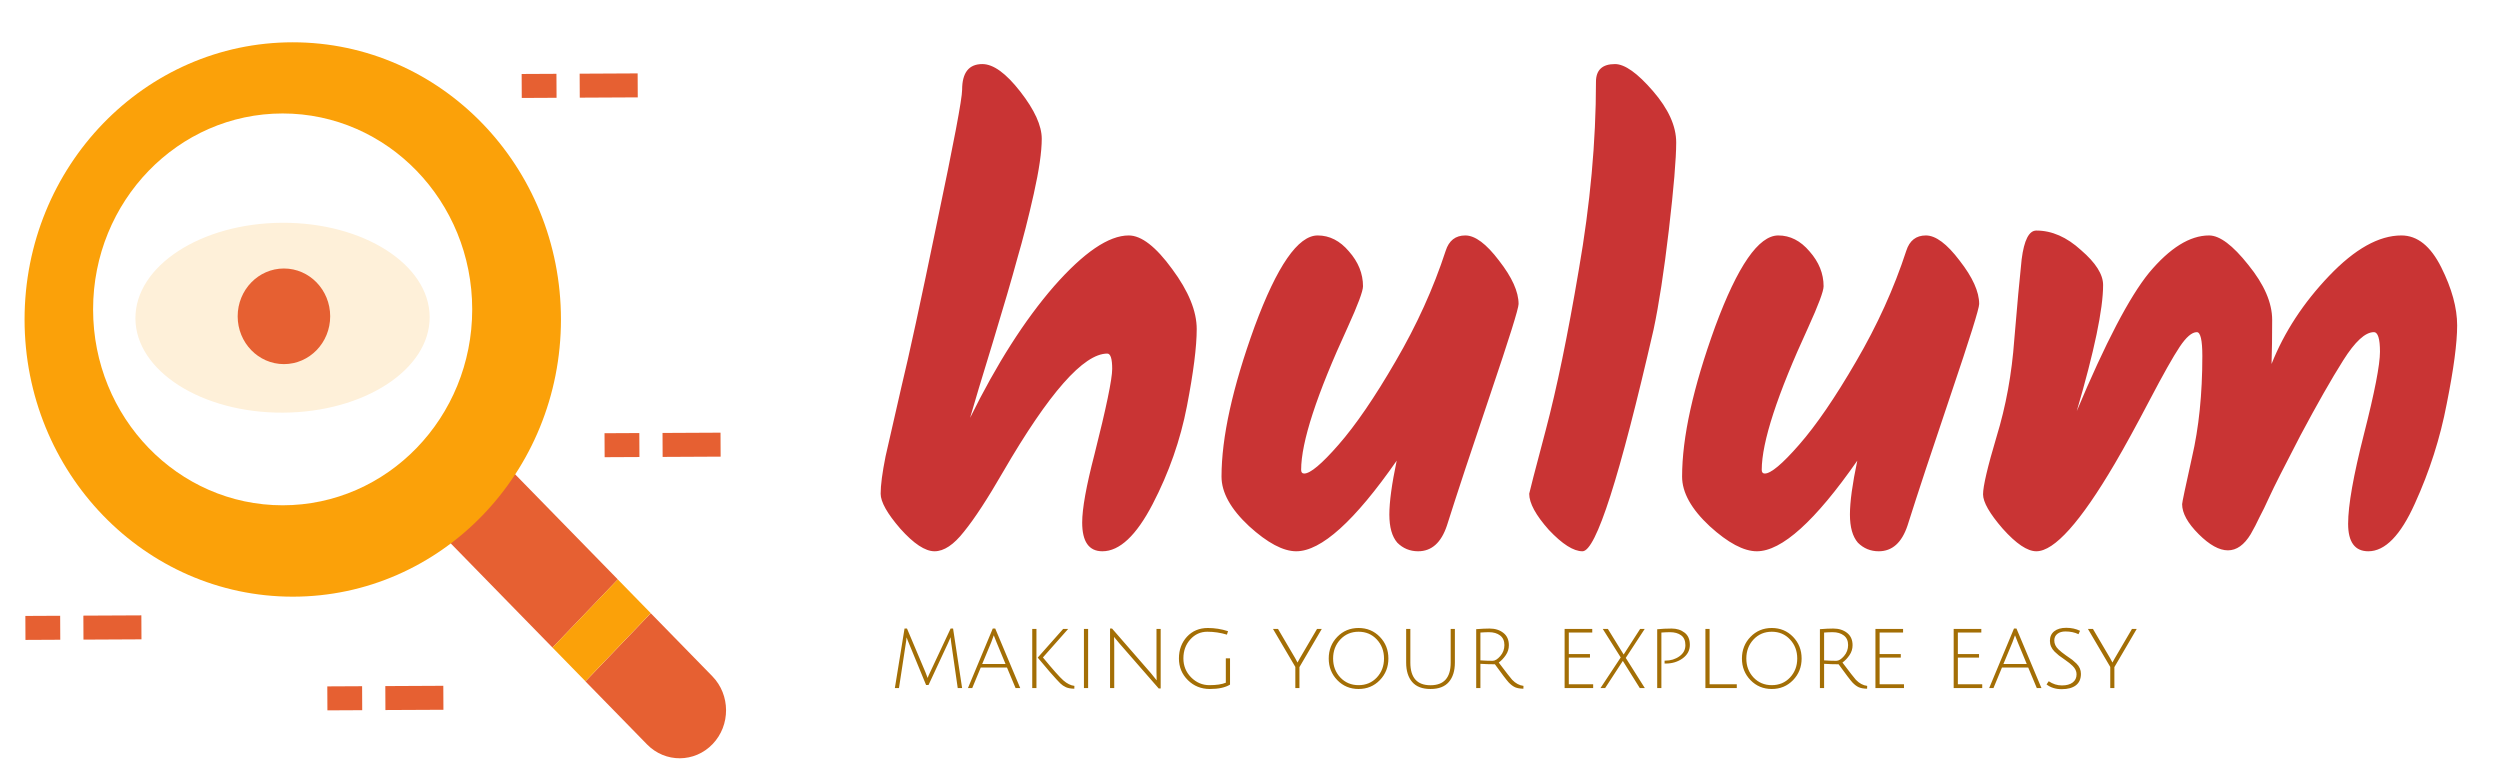 <svg width="173" height="54" viewBox="0 0 173 54" fill="none" xmlns="http://www.w3.org/2000/svg">
<g filter="url(#filter0_d_11_63)">
<path d="M48.614 50.789C47.366 52.092 45.334 52.102 44.073 50.811L39.813 46.451L44.333 41.735L48.593 46.096C49.852 47.386 49.862 49.487 48.614 50.789Z" fill="#E66032"/>
<path d="M37.533 44.111L42.052 39.396L34.638 31.807L30.119 36.522L37.533 44.111Z" fill="#E66032"/>
<path d="M39.813 46.446L44.332 41.731L42.05 39.395L37.532 44.111L39.813 46.446Z" fill="#FBA109"/>
<path d="M19.559 40.59C29.809 40.59 38.118 32.002 38.118 21.409C38.118 10.815 29.809 2.227 19.559 2.227C9.309 2.227 1 10.815 1 21.409C1 32.002 9.309 40.59 19.559 40.59Z" fill="#FBA109"/>
<path d="M39.42 6.058L43.433 6.038L43.425 4.379L39.412 4.399L39.42 6.058Z" fill="#E66032"/>
<path d="M35.406 6.079L37.814 6.067L37.806 4.408L35.398 4.42L35.406 6.079Z" fill="#E66032"/>
<path d="M45.154 30.919L49.168 30.899L49.16 29.24L45.147 29.26L45.154 30.919Z" fill="#E66032"/>
<path d="M41.141 30.938L43.549 30.926L43.541 29.267L41.133 29.279L41.141 30.938Z" fill="#E66032"/>
<path d="M5.076 43.562L9.09 43.542L9.082 41.883L5.069 41.902L5.076 43.562Z" fill="#E66032"/>
<path d="M1.062 43.582L3.471 43.57L3.463 41.911L1.055 41.923L1.062 43.582Z" fill="#E66032"/>
<path d="M25.971 48.435L29.985 48.416L29.977 46.757L25.964 46.777L25.971 48.435Z" fill="#E66032"/>
<path d="M21.957 48.457L24.365 48.445L24.358 46.786L21.949 46.798L21.957 48.457Z" fill="#E66032"/>
</g>
<path d="M19.559 34.966C26.804 34.966 32.677 28.896 32.677 21.409C32.677 13.922 26.804 7.852 19.559 7.852C12.315 7.852 6.442 13.922 6.442 21.409C6.442 28.896 12.315 34.966 19.559 34.966Z" fill="white"/>
<path d="M29.733 21.936C29.716 18.307 25.145 15.388 19.521 15.416C13.899 15.444 9.354 18.408 9.371 22.037C9.388 25.665 13.96 28.584 19.583 28.556C25.205 28.528 29.75 25.564 29.733 21.936Z" fill="#FEF0D9"/>
<path d="M19.648 25.197C21.416 25.197 22.849 23.716 22.849 21.889C22.849 20.061 21.416 18.58 19.648 18.58C17.88 18.58 16.447 20.061 16.447 21.889C16.447 23.716 17.88 25.197 19.648 25.197Z" fill="#E66032"/>
<g filter="url(#filter1_di_11_63)">
<path d="M64.979 4.613C64.979 3.427 65.445 2.834 66.377 2.834C67.141 2.834 68.016 3.47 69.005 4.74C69.995 6.011 70.489 7.098 70.489 8.002C70.489 8.905 70.305 10.176 69.938 11.813C69.571 13.451 69.189 14.947 68.793 16.303C68.426 17.658 67.861 19.592 67.098 22.105C66.335 24.59 65.812 26.326 65.53 27.315C67.366 23.588 69.302 20.552 71.337 18.209C73.4 15.865 75.123 14.693 76.508 14.693C77.384 14.693 78.387 15.47 79.517 17.023C80.648 18.547 81.213 19.931 81.213 21.173C81.213 22.388 80.987 24.166 80.535 26.51C80.082 28.854 79.291 31.112 78.161 33.287C77.031 35.461 75.872 36.548 74.685 36.548C73.753 36.548 73.287 35.884 73.287 34.557C73.287 33.597 73.569 32.03 74.134 29.856C74.954 26.609 75.364 24.632 75.364 23.926C75.364 23.221 75.25 22.868 75.025 22.868C73.385 22.868 70.984 25.592 67.819 31.042C66.745 32.905 65.841 34.289 65.106 35.193C64.399 36.096 63.721 36.548 63.071 36.548C62.421 36.548 61.63 36.025 60.698 34.981C59.794 33.936 59.341 33.131 59.341 32.566C59.341 31.974 59.454 31.112 59.68 29.983C59.935 28.854 60.302 27.244 60.782 25.155C61.291 23.065 62.111 19.282 63.241 13.804C64.399 8.298 64.979 5.234 64.979 4.613ZM98.442 15.752C98.668 15.046 99.12 14.693 99.799 14.693C100.477 14.693 101.254 15.272 102.13 16.43C103.034 17.587 103.486 18.59 103.486 19.437C103.486 19.747 102.836 21.823 101.536 25.663C100.237 29.503 99.233 32.538 98.527 34.769C98.131 35.955 97.467 36.548 96.535 36.548C95.97 36.548 95.489 36.35 95.094 35.955C94.726 35.531 94.543 34.882 94.543 34.007C94.543 33.131 94.712 31.889 95.051 30.279C92.141 34.458 89.823 36.548 88.1 36.548C87.195 36.548 86.108 35.969 84.836 34.811C83.564 33.625 82.929 32.482 82.929 31.381C82.929 28.67 83.692 25.211 85.217 21.004C86.772 16.797 88.227 14.693 89.583 14.693C90.403 14.693 91.123 15.06 91.745 15.794C92.395 16.529 92.72 17.333 92.72 18.209C92.72 18.547 92.367 19.493 91.66 21.047C89.513 25.705 88.439 28.995 88.439 30.915C88.439 31.084 88.51 31.169 88.651 31.169C89.075 31.169 89.866 30.505 91.025 29.178C92.211 27.823 93.525 25.903 94.966 23.418C96.436 20.905 97.594 18.35 98.442 15.752ZM110.155 2.834C110.833 2.834 111.709 3.456 112.783 4.698C113.857 5.94 114.393 7.126 114.393 8.256C114.393 9.385 114.224 11.404 113.885 14.312C113.546 17.192 113.193 19.493 112.825 21.216C110.48 31.437 108.841 36.548 107.908 36.548C107.287 36.548 106.509 36.054 105.577 35.065C104.673 34.049 104.221 33.216 104.221 32.566C104.221 32.51 104.602 31.042 105.365 28.162C106.128 25.282 106.891 21.583 107.654 17.065C108.445 12.519 108.841 8.185 108.841 4.063C108.841 3.244 109.279 2.834 110.155 2.834ZM130.315 15.752C130.541 15.046 130.993 14.693 131.671 14.693C132.349 14.693 133.127 15.272 134.003 16.43C134.907 17.587 135.359 18.59 135.359 19.437C135.359 19.747 134.709 21.823 133.409 25.663C132.109 29.503 131.106 32.538 130.4 34.769C130.004 35.955 129.34 36.548 128.408 36.548C127.842 36.548 127.362 36.35 126.966 35.955C126.599 35.531 126.415 34.882 126.415 34.007C126.415 33.131 126.585 31.889 126.924 30.279C124.013 34.458 121.696 36.548 119.973 36.548C119.068 36.548 117.98 35.969 116.709 34.811C115.437 33.625 114.801 32.482 114.801 31.381C114.801 28.67 115.564 25.211 117.09 21.004C118.644 16.797 120.1 14.693 121.456 14.693C122.276 14.693 122.996 15.06 123.618 15.794C124.268 16.529 124.593 17.333 124.593 18.209C124.593 18.547 124.24 19.493 123.533 21.047C121.386 25.705 120.312 28.995 120.312 30.915C120.312 31.084 120.382 31.169 120.524 31.169C120.947 31.169 121.739 30.505 122.897 29.178C124.084 27.823 125.398 25.903 126.839 23.418C128.309 20.905 129.467 18.35 130.315 15.752ZM164.577 14.693C165.68 14.693 166.598 15.428 167.333 16.896C168.067 18.364 168.435 19.705 168.435 20.919C168.435 22.134 168.195 23.941 167.714 26.341C167.262 28.712 166.527 31.014 165.51 33.244C164.521 35.447 163.447 36.548 162.289 36.548C161.356 36.548 160.89 35.912 160.89 34.642C160.89 33.371 161.257 31.296 161.992 28.416C162.726 25.536 163.094 23.644 163.094 22.741C163.094 21.837 162.953 21.385 162.67 21.385C162.077 21.385 161.37 22.035 160.551 23.334C159.731 24.632 158.742 26.369 157.584 28.543C156.453 30.717 155.747 32.115 155.464 32.736C155.182 33.357 154.942 33.851 154.744 34.218C154.574 34.585 154.376 34.967 154.15 35.362C153.246 36.858 152.045 36.858 150.547 35.362C149.784 34.6 149.403 33.908 149.403 33.287C149.403 33.174 149.629 32.101 150.081 30.068C150.562 28.006 150.802 25.663 150.802 23.037C150.802 21.936 150.675 21.385 150.42 21.385C150.081 21.385 149.686 21.724 149.233 22.402C148.781 23.079 148.089 24.308 147.156 26.087C146.224 27.865 145.419 29.334 144.74 30.491C142.367 34.529 140.558 36.548 139.315 36.548C138.693 36.548 137.916 36.025 136.984 34.981C136.079 33.936 135.627 33.145 135.627 32.609C135.627 32.044 135.938 30.717 136.56 28.628C137.21 26.51 137.619 24.265 137.789 21.893C137.987 19.522 138.156 17.672 138.298 16.345C138.467 15.018 138.806 14.354 139.315 14.354C140.389 14.354 141.42 14.806 142.409 15.71C143.426 16.585 143.935 17.39 143.935 18.124C143.935 19.79 143.328 22.698 142.112 26.849C144.09 22.134 145.758 18.943 147.114 17.277C148.555 15.555 149.94 14.693 151.268 14.693C152.003 14.693 152.907 15.371 153.981 16.726C155.083 18.082 155.634 19.352 155.634 20.538C155.634 21.696 155.62 22.712 155.591 23.588C156.467 21.385 157.796 19.352 159.576 17.489C161.356 15.625 163.023 14.693 164.577 14.693Z" fill="#C93434"/>
</g>
<g filter="url(#filter2_d_11_63)">
<path d="M63.555 46.7H63.384L62.191 43.804C62.14 43.691 62.09 43.558 62.039 43.407C62.039 43.411 62.035 43.434 62.026 43.476C62.022 43.518 62.016 43.575 62.008 43.647C61.999 43.714 61.991 43.77 61.982 43.817L61.509 46.915H61.224L61.894 42.795H62.064L63.34 45.817C63.441 46.069 63.492 46.202 63.492 46.215C63.521 46.126 63.578 45.996 63.662 45.823L65.083 42.795H65.253L65.878 46.915H65.575L65.127 43.804C65.098 43.598 65.083 43.461 65.083 43.394L64.9 43.81L63.555 46.7ZM67.166 45.495L66.578 46.915H66.282L67.999 42.795H68.17L69.9 46.915H69.578L68.984 45.495H67.166ZM68.069 43.262C68.005 43.451 67.949 43.609 67.898 43.735L67.267 45.249H68.883L68.258 43.741C68.161 43.505 68.098 43.346 68.069 43.262ZM73.219 42.82L71.47 44.795C72.16 45.632 72.632 46.162 72.885 46.385C73.141 46.608 73.396 46.734 73.648 46.763L73.642 46.959C73.407 46.955 73.215 46.921 73.068 46.858C72.92 46.791 72.79 46.703 72.676 46.593C72.562 46.484 72.318 46.217 71.944 45.792C71.573 45.363 71.295 45.035 71.11 44.807L72.872 42.82H73.219ZM71.022 42.82V46.915H70.731V42.82H71.022ZM74.308 46.915V42.82H74.598V46.915H74.308ZM76.115 46.915V42.795H76.254L78.944 45.886C79.04 45.996 79.129 46.105 79.209 46.215C79.293 46.32 79.337 46.374 79.341 46.379C79.333 46.278 79.329 46.08 79.329 45.785V42.82H79.619V46.94H79.481L76.74 43.798L76.393 43.375C76.401 43.459 76.405 43.657 76.405 43.968V46.915H76.115ZM82.846 43.016C82.378 43.016 81.985 43.194 81.665 43.552C81.349 43.905 81.191 44.34 81.191 44.858C81.191 45.375 81.37 45.815 81.728 46.177C82.086 46.534 82.507 46.713 82.991 46.713C83.479 46.713 83.858 46.656 84.127 46.543V44.858H84.418V46.675C84.09 46.877 83.624 46.978 83.022 46.978C82.42 46.978 81.913 46.774 81.501 46.366C81.088 45.958 80.882 45.457 80.882 44.864C80.882 44.267 81.067 43.766 81.437 43.362C81.812 42.959 82.294 42.757 82.883 42.757C83.359 42.757 83.824 42.83 84.279 42.978L84.203 43.217C83.765 43.083 83.313 43.016 82.846 43.016ZM89.221 46.915H88.937V45.451L87.39 42.82H87.737L88.93 44.852C89.023 45.037 89.076 45.136 89.088 45.148C89.114 45.093 89.166 44.997 89.246 44.858L90.44 42.82H90.768L89.221 45.464V46.915ZM93.313 46.978C92.728 46.978 92.237 46.774 91.841 46.366C91.446 45.958 91.248 45.459 91.248 44.87C91.248 44.277 91.446 43.777 91.841 43.369C92.237 42.961 92.728 42.757 93.313 42.757C93.898 42.757 94.388 42.961 94.784 43.369C95.18 43.777 95.377 44.277 95.377 44.87C95.377 45.459 95.18 45.958 94.784 46.366C94.388 46.774 93.898 46.978 93.313 46.978ZM93.313 43.016C92.807 43.016 92.386 43.194 92.05 43.552C91.717 43.909 91.551 44.349 91.551 44.87C91.551 45.388 91.717 45.825 92.05 46.183C92.386 46.536 92.807 46.713 93.313 46.713C93.822 46.713 94.243 46.536 94.576 46.183C94.908 45.825 95.074 45.388 95.074 44.87C95.074 44.349 94.908 43.909 94.576 43.552C94.243 43.194 93.822 43.016 93.313 43.016ZM99.561 46.492C99.283 46.816 98.86 46.978 98.291 46.978C97.723 46.978 97.3 46.816 97.022 46.492C96.744 46.168 96.606 45.72 96.606 45.148V42.82H96.896V45.148C96.896 46.196 97.361 46.719 98.291 46.719C99.222 46.719 99.687 46.196 99.687 45.148V42.82H99.978V45.148C99.978 45.72 99.839 46.168 99.561 46.492ZM101.453 46.915V42.839C101.815 42.809 102.123 42.795 102.375 42.795C102.762 42.795 103.082 42.896 103.335 43.097C103.588 43.295 103.714 43.579 103.714 43.949C103.714 44.198 103.642 44.427 103.499 44.637C103.356 44.847 103.194 45.018 103.013 45.148C103.514 45.813 103.823 46.21 103.941 46.341C104.181 46.589 104.442 46.73 104.724 46.763L104.718 46.959C104.482 46.955 104.291 46.921 104.143 46.858C103.996 46.791 103.849 46.679 103.701 46.524C103.558 46.368 103.24 45.95 102.748 45.268C102.407 45.268 102.072 45.258 101.744 45.236V46.915H101.453ZM102.59 45.028C102.754 45.028 102.931 44.919 103.12 44.7C103.31 44.481 103.405 44.227 103.405 43.937C103.405 43.647 103.305 43.426 103.108 43.274C102.91 43.123 102.653 43.047 102.337 43.047C102.169 43.047 101.971 43.056 101.744 43.072V44.997C102.047 45.018 102.329 45.028 102.59 45.028ZM107.571 46.915V42.82H109.484V43.072H107.861V44.561H109.326V44.807H107.861V46.65H109.547V46.915H107.571ZM110.21 42.82H110.564L111.657 44.593L112.799 42.82H113.115L111.802 44.826L113.122 46.915H112.774L111.6 45.035L110.375 46.915H110.053L111.454 44.795L110.21 42.82ZM113.978 46.915V42.845C114.293 42.811 114.626 42.795 114.975 42.795C115.329 42.795 115.628 42.889 115.872 43.079C116.116 43.264 116.238 43.545 116.238 43.924C116.238 44.303 116.072 44.614 115.74 44.858C115.407 45.098 115.013 45.218 114.559 45.218C114.538 45.218 114.514 45.218 114.489 45.218V45.016C114.506 45.016 114.521 45.016 114.533 45.016C114.908 45.016 115.234 44.917 115.512 44.719C115.79 44.521 115.929 44.265 115.929 43.949C115.929 43.634 115.83 43.404 115.632 43.262C115.438 43.119 115.182 43.047 114.862 43.047C114.693 43.047 114.496 43.056 114.268 43.072V46.915H113.978ZM117.314 46.915V42.82H117.604V46.65H119.486V46.915H117.314ZM121.907 46.978C121.322 46.978 120.832 46.774 120.436 46.366C120.04 45.958 119.842 45.459 119.842 44.87C119.842 44.277 120.04 43.777 120.436 43.369C120.832 42.961 121.322 42.757 121.907 42.757C122.492 42.757 122.983 42.961 123.379 43.369C123.774 43.777 123.972 44.277 123.972 44.87C123.972 45.459 123.774 45.958 123.379 46.366C122.983 46.774 122.492 46.978 121.907 46.978ZM121.907 43.016C121.402 43.016 120.981 43.194 120.644 43.552C120.312 43.909 120.146 44.349 120.146 44.87C120.146 45.388 120.312 45.825 120.644 46.183C120.981 46.536 121.402 46.713 121.907 46.713C122.417 46.713 122.838 46.536 123.17 46.183C123.503 45.825 123.669 45.388 123.669 44.87C123.669 44.349 123.503 43.909 123.17 43.552C122.838 43.194 122.417 43.016 121.907 43.016ZM125.238 46.915V42.839C125.6 42.809 125.907 42.795 126.16 42.795C126.547 42.795 126.867 42.896 127.12 43.097C127.372 43.295 127.498 43.579 127.498 43.949C127.498 44.198 127.427 44.427 127.284 44.637C127.141 44.847 126.979 45.018 126.798 45.148C127.299 45.813 127.608 46.21 127.726 46.341C127.966 46.589 128.227 46.73 128.509 46.763L128.503 46.959C128.267 46.955 128.075 46.921 127.928 46.858C127.78 46.791 127.633 46.679 127.486 46.524C127.343 46.368 127.025 45.95 126.532 45.268C126.191 45.268 125.857 45.258 125.528 45.236V46.915H125.238ZM126.374 45.028C126.539 45.028 126.715 44.919 126.905 44.7C127.094 44.481 127.189 44.227 127.189 43.937C127.189 43.647 127.09 43.426 126.892 43.274C126.694 43.123 126.438 43.047 126.122 43.047C125.954 43.047 125.756 43.056 125.528 43.072V44.997C125.831 45.018 126.113 45.028 126.374 45.028ZM129.08 46.915V42.82H130.993V43.072H129.37V44.561H130.835V44.807H129.37V46.65H131.056V46.915H129.08ZM134.494 46.915V42.82H136.407V43.072H134.784V44.561H136.249V44.807H134.784V46.65H136.47V46.915H134.494ZM137.835 45.495L137.248 46.915H136.951L138.668 42.795H138.839L140.569 46.915H140.247L139.654 45.495H137.835ZM138.738 43.262C138.675 43.451 138.618 43.609 138.567 43.735L137.936 45.249H139.552L138.927 43.741C138.83 43.505 138.767 43.346 138.738 43.262ZM142.228 42.997C142 42.997 141.815 43.051 141.672 43.161C141.529 43.27 141.457 43.423 141.457 43.621C141.457 43.848 141.552 44.052 141.741 44.233C141.876 44.364 142.049 44.502 142.259 44.65C142.474 44.793 142.621 44.896 142.701 44.959C142.781 45.022 142.878 45.108 142.992 45.218C143.198 45.424 143.301 45.661 143.301 45.931C143.301 46.28 143.183 46.545 142.948 46.726C142.716 46.902 142.39 46.991 141.969 46.991C141.552 46.991 141.203 46.881 140.921 46.663L141.072 46.442C141.358 46.635 141.662 46.732 141.981 46.732C142.302 46.732 142.55 46.665 142.727 46.53C142.908 46.395 142.998 46.206 142.998 45.962C142.998 45.752 142.908 45.558 142.727 45.382C142.6 45.255 142.43 45.119 142.215 44.971C142.005 44.824 141.857 44.719 141.773 44.656C141.689 44.589 141.59 44.5 141.476 44.391C141.262 44.176 141.154 43.928 141.154 43.647C141.154 43.365 141.253 43.144 141.451 42.984C141.653 42.824 141.931 42.744 142.285 42.744C142.638 42.744 142.956 42.814 143.238 42.952L143.131 43.186C142.87 43.06 142.569 42.997 142.228 42.997ZM145.615 46.915H145.33V45.451L143.783 42.82H144.131L145.324 44.852C145.417 45.037 145.469 45.136 145.482 45.148C145.507 45.093 145.56 44.997 145.64 44.858L146.833 42.82H147.162L145.615 45.464V46.915Z" fill="#A36E05"/>
</g>
<defs>
<filter id="filter0_d_11_63" x="0.7" y="1.927" width="50.544" height="51.545" filterUnits="userSpaceOnUse" color-interpolation-filters="sRGB">
<feFlood flood-opacity="0" result="BackgroundImageFix"/>
<feColorMatrix in="SourceAlpha" type="matrix" values="0 0 0 0 0 0 0 0 0 0 0 0 0 0 0 0 0 0 127 0" result="hardAlpha"/>
<feOffset dx="0.7" dy="0.7"/>
<feGaussianBlur stdDeviation="0.5"/>
<feComposite in2="hardAlpha" operator="out"/>
<feColorMatrix type="matrix" values="0 0 0 0 0 0 0 0 0 0 0 0 0 0 0 0 0 0 0.25 0"/>
<feBlend mode="normal" in2="BackgroundImageFix" result="effect1_dropShadow_11_63"/>
<feBlend mode="normal" in="SourceGraphic" in2="effect1_dropShadow_11_63" result="shape"/>
</filter>
<filter id="filter1_di_11_63" x="56.941" y="0.434" width="115.093" height="39.713" filterUnits="userSpaceOnUse" color-interpolation-filters="sRGB">
<feFlood flood-opacity="0" result="BackgroundImageFix"/>
<feColorMatrix in="SourceAlpha" type="matrix" values="0 0 0 0 0 0 0 0 0 0 0 0 0 0 0 0 0 0 127 0" result="hardAlpha"/>
<feOffset dx="0.6" dy="0.6"/>
<feGaussianBlur stdDeviation="1.5"/>
<feComposite in2="hardAlpha" operator="out"/>
<feColorMatrix type="matrix" values="0 0 0 0 0 0 0 0 0 0 0 0 0 0 0 0 0 0 0.25 0"/>
<feBlend mode="normal" in2="BackgroundImageFix" result="effect1_dropShadow_11_63"/>
<feBlend mode="normal" in="SourceGraphic" in2="effect1_dropShadow_11_63" result="shape"/>
<feColorMatrix in="SourceAlpha" type="matrix" values="0 0 0 0 0 0 0 0 0 0 0 0 0 0 0 0 0 0 127 0" result="hardAlpha"/>
<feOffset dx="1" dy="1"/>
<feGaussianBlur stdDeviation="1"/>
<feComposite in2="hardAlpha" operator="arithmetic" k2="-1" k3="1"/>
<feColorMatrix type="matrix" values="0 0 0 0 0 0 0 0 0 0 0 0 0 0 0 0 0 0 0.25 0"/>
<feBlend mode="normal" in2="shape" result="effect2_innerShadow_11_63"/>
</filter>
<filter id="filter2_d_11_63" x="60.925" y="42.444" width="87.937" height="6.246" filterUnits="userSpaceOnUse" color-interpolation-filters="sRGB">
<feFlood flood-opacity="0" result="BackgroundImageFix"/>
<feColorMatrix in="SourceAlpha" type="matrix" values="0 0 0 0 0 0 0 0 0 0 0 0 0 0 0 0 0 0 127 0" result="hardAlpha"/>
<feOffset dx="0.7" dy="0.7"/>
<feGaussianBlur stdDeviation="0.5"/>
<feComposite in2="hardAlpha" operator="out"/>
<feColorMatrix type="matrix" values="0 0 0 0 0 0 0 0 0 0 0 0 0 0 0 0 0 0 0.25 0"/>
<feBlend mode="normal" in2="BackgroundImageFix" result="effect1_dropShadow_11_63"/>
<feBlend mode="normal" in="SourceGraphic" in2="effect1_dropShadow_11_63" result="shape"/>
</filter>
</defs>
</svg>
